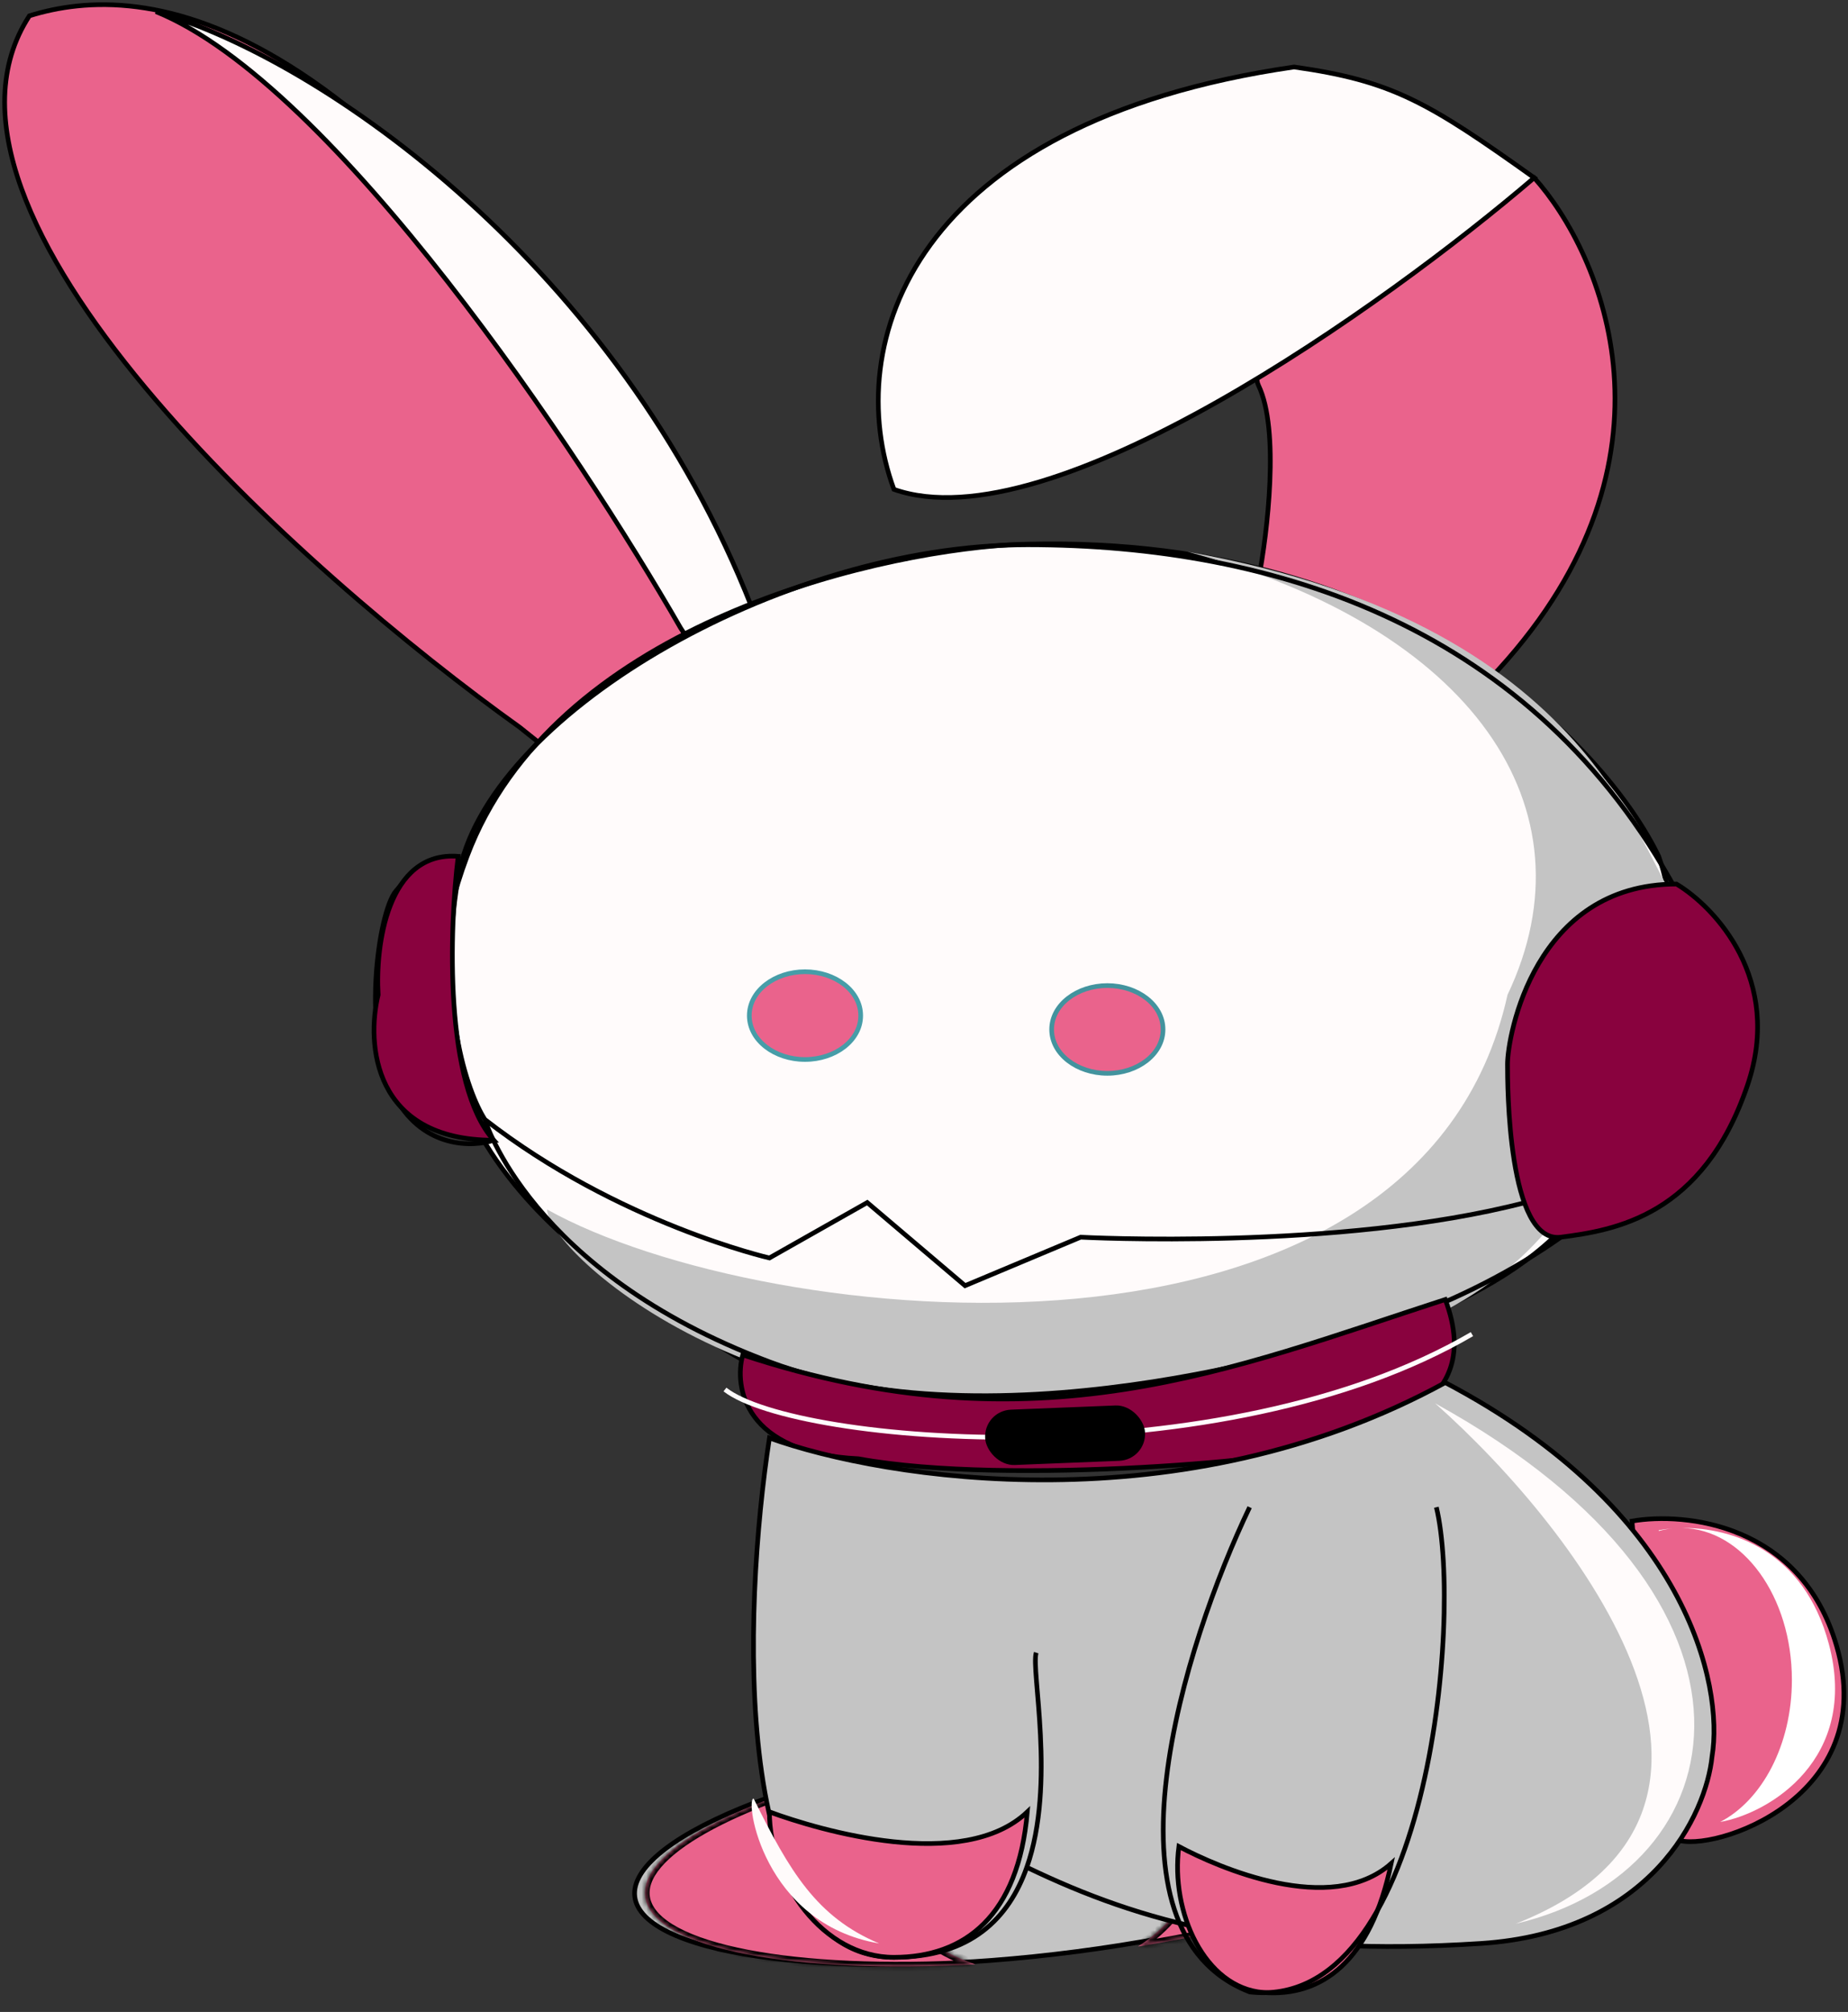 <svg width="396" height="431" viewBox="0 0 396 431" fill="none" xmlns="http://www.w3.org/2000/svg">
<rect x="0" y="0" width="396" height="431" fill="#333333" stroke="none"/>
<path d="M315.538 383.43C316.177 386.394 314.489 389.649 310.556 393.02C306.646 396.371 300.634 399.733 292.949 402.907C277.585 409.252 255.641 414.806 230.761 418.052C205.88 421.298 182.809 421.617 165.627 419.518C157.032 418.468 149.941 416.816 144.841 414.64C139.711 412.452 136.752 409.803 136.113 406.839C135.475 403.874 137.163 400.62 141.096 397.249C145.006 393.897 151.018 390.536 158.703 387.362C174.067 381.017 196.011 375.463 220.891 372.217C245.772 368.971 268.843 368.651 286.025 370.751C294.619 371.801 301.711 373.453 306.811 375.628C311.941 377.817 314.9 380.465 315.538 383.43Z" fill="#C4C4C4" stroke="black"/>
<mask id="path-2-inside-1_1_39" fill="white">
<path fill-rule="evenodd" clip-rule="evenodd" d="M243.837 416.978C254.179 410.392 259.79 399.174 257.26 387.422C255.72 380.27 251.412 374.071 245.45 369.501C285.288 366.904 316.396 372.316 318.76 383.294C321.349 395.319 288.533 409.786 243.837 416.978ZM209.002 420.787C170.442 422.978 140.654 417.565 138.343 406.832C136.263 397.171 157.037 385.933 188.465 378.159C185.336 383.706 184.179 390.154 185.604 396.771C188.021 407.995 197.255 416.875 209.002 420.787Z"/>
</mask>
<path fill-rule="evenodd" clip-rule="evenodd" d="M243.837 416.978C254.179 410.392 259.79 399.174 257.26 387.422C255.72 380.27 251.412 374.071 245.45 369.501C285.288 366.904 316.396 372.316 318.76 383.294C321.349 395.319 288.533 409.786 243.837 416.978ZM209.002 420.787C170.442 422.978 140.654 417.565 138.343 406.832C136.263 397.171 157.037 385.933 188.465 378.159C185.336 383.706 184.179 390.154 185.604 396.771C188.021 407.995 197.255 416.875 209.002 420.787Z" fill="#EA638C"/>
<path d="M257.26 387.422L258.237 387.212L258.237 387.212L257.26 387.422ZM243.837 416.978L243.299 416.135L243.995 417.965L243.837 416.978ZM245.45 369.501L245.385 368.503L242.73 368.676L244.842 370.295L245.45 369.501ZM318.76 383.294L317.782 383.504L318.76 383.294ZM209.002 420.787L209.059 421.785L209.318 419.838L209.002 420.787ZM138.343 406.832L137.366 407.043L137.366 407.043L138.343 406.832ZM188.465 378.159L189.336 378.65L190.474 376.631L188.224 377.188L188.465 378.159ZM185.604 396.771L184.627 396.981L184.627 396.981L185.604 396.771ZM256.282 387.633C258.711 398.913 253.347 409.737 243.299 416.135L244.374 417.822C255.012 411.048 260.869 399.435 258.237 387.212L256.282 387.633ZM244.842 370.295C250.644 374.742 254.799 380.746 256.282 387.633L258.237 387.212C256.64 379.795 252.18 373.399 246.059 368.707L244.842 370.295ZM245.516 370.499C265.384 369.204 283.032 369.909 295.977 372.29C302.455 373.482 307.702 375.083 311.449 377.03C315.228 378.992 317.286 381.198 317.782 383.504L319.737 383.083C319.052 379.9 316.335 377.314 312.371 375.255C308.376 373.18 302.913 371.533 296.339 370.323C283.179 367.903 265.355 367.201 245.385 368.503L245.516 370.499ZM317.782 383.504C318.317 385.987 317.073 388.808 313.751 391.885C310.455 394.938 305.311 398.046 298.622 401.035C285.259 407.008 265.972 412.403 243.678 415.991L243.995 417.965C266.397 414.361 285.866 408.927 299.438 402.861C306.217 399.832 311.585 396.618 315.11 393.352C318.61 390.11 320.497 386.613 319.737 383.083L317.782 383.504ZM208.945 419.788C189.715 420.881 172.717 420.074 160.269 417.674C154.04 416.473 149.003 414.883 145.406 412.966C141.783 411.035 139.806 408.875 139.321 406.622L137.366 407.043C138.036 410.155 140.649 412.697 144.466 414.731C148.31 416.78 153.563 418.418 159.89 419.638C172.554 422.08 189.729 422.884 209.059 421.785L208.945 419.788ZM139.321 406.622C138.891 404.625 139.604 402.42 141.641 400.016C143.678 397.61 146.948 395.126 151.329 392.659C160.081 387.732 173.036 383.006 188.705 379.129L188.224 377.188C172.466 381.086 159.319 385.866 150.348 390.916C145.867 393.439 142.369 396.061 140.114 398.723C137.858 401.386 136.755 404.209 137.366 407.043L139.321 406.622ZM186.582 396.56C185.211 390.193 186.321 383.994 189.336 378.65L187.594 377.667C184.35 383.417 183.148 390.114 184.627 396.981L186.582 396.56ZM209.318 419.838C197.829 416.012 188.909 407.366 186.582 396.56L184.627 396.981C187.134 408.624 196.68 417.737 208.686 421.735L209.318 419.838Z" fill="black" mask="url(#path-2-inside-1_1_39)"/>
<path d="M6.299 3.388C-21.181 45.64 64.895 122.6 111.368 155.799C151.106 187.991 215.629 227.025 155.82 125.618C81.059 -1.139 30.545 -4.157 6.299 3.388Z" fill="#EA638C" stroke="black"/>
<path d="M269.683 82.582C274.257 92.075 271.589 114.225 269.683 124.114C269.683 149.33 279.973 188.489 321.133 143.397C362.293 98.305 343.365 54.399 328.755 38.083C307.159 48.96 265.11 73.088 269.683 82.582Z" fill="#EA638C" stroke="black"/>
<path d="M33.394 2.483C71.505 17.91 124.226 96.92 145.822 134.497C160.431 157.241 183.933 188.193 161.067 130.047C132.483 57.365 69.6 12.866 33.394 2.483Z" fill="#FFFBFB"/>
<path d="M191.556 104.831C225.093 116.697 296.996 65.276 328.755 38.083C305.889 21.766 298.267 17.316 277.305 14.35C195.367 26.216 180.122 73.682 191.556 104.831Z" fill="#FFFBFB"/>
<path d="M33.394 2.483C71.505 17.91 124.226 96.92 145.822 134.497C160.431 157.241 183.933 188.193 161.067 130.047C132.483 57.365 69.6 12.866 33.394 2.483Z" stroke="black"/>
<path d="M191.556 104.831C225.093 116.697 296.996 65.276 328.755 38.083C305.889 21.766 298.267 17.316 277.305 14.35C195.367 26.216 180.122 73.682 191.556 104.831Z" stroke="black"/>
<path d="M100.089 183.446C118.382 134.794 185.204 118.675 216.328 116.697C300.172 113.138 344 159.713 355.433 183.446C360.515 197.785 363.437 233.878 334.472 263.544C298.267 300.627 183.933 306.56 157.256 290.244C130.578 273.927 77.222 244.261 100.089 183.446Z" fill="#FFFBFB" stroke="black"/>
<path d="M323.039 213.112C303.983 299.143 164.243 285.299 117.239 259.094C117.239 267.994 164.878 312.493 244.911 299.143C330.661 284.84 340.189 265.028 361.15 195.312C351.622 187.896 345.905 134.497 254.439 118.181C315.417 134.497 342.094 173.063 323.039 213.112Z" fill="#C4C4C4"/>
<path d="M103.9 239.811C132.483 262.061 164.878 269.477 164.878 269.477L185.839 257.611L206.8 275.411L231.572 265.028C231.572 265.028 286.833 267.994 326.85 257.611M103.9 239.811C103.9 239.811 113.428 272.444 164.878 291.727C216.328 311.01 290.644 285.794 290.644 285.794C290.644 285.794 313.511 279.861 334.472 265.028M103.9 239.811C100.089 233.878 93.61 215.189 98.183 187.896C103.9 153.78 166.783 116.697 220.139 116.697C273.494 116.697 328.755 134.497 359.244 190.863" stroke="black"/>
<path d="M374.489 232.395C382.111 209.849 367.502 194.324 359.244 189.379C328.755 189.379 323.039 222.012 323.039 227.945C323.039 232.14 323.039 266.511 334.472 265.028C345.905 263.544 364.961 260.578 374.489 232.395Z" fill="#89023E"/>
<path d="M105.806 244.261C101.359 245.745 90.942 246.041 84.844 235.362C77.222 222.012 81.033 195.312 84.844 190.863C88.656 186.413 90.561 183.446 98.183 183.446M359.244 189.379C367.502 194.324 382.111 209.849 374.489 232.395C364.961 260.578 345.905 263.544 334.472 265.028C323.039 266.511 323.039 232.14 323.039 227.945C323.039 222.012 328.755 189.379 359.244 189.379Z" stroke="black"/>
<path d="M105.806 244.261C95.134 232.395 96.278 198.773 98.183 183.446C82.939 182.259 80.398 202.729 81.033 213.112C78.493 223.495 79.89 244.261 105.806 244.261Z" fill="#89023E"/>
<path d="M183.933 312.493C159.542 311.307 157.256 297.166 159.161 290.244C222.044 311.01 263.967 293.21 309.7 278.377C319.228 303.593 290.644 306.56 284.928 309.527C279.211 312.493 216.328 318.426 183.933 312.493Z" fill="#89023E"/>
<path d="M105.806 244.261C95.134 232.395 96.278 198.773 98.183 183.446C82.939 182.259 80.398 202.729 81.033 213.112C78.493 223.495 79.89 244.261 105.806 244.261Z" stroke="black"/>
<path d="M183.933 312.493C159.542 311.307 157.256 297.166 159.161 290.244C222.044 311.01 263.967 293.21 309.7 278.377C319.228 303.593 290.644 306.56 284.928 309.527C279.211 312.493 216.328 318.426 183.933 312.493Z" stroke="black"/>
<path d="M172.5 226.962C178.967 226.962 184.433 222.863 184.433 217.562C184.433 212.261 178.967 208.162 172.5 208.162C166.033 208.162 160.567 212.261 160.567 217.562C160.567 222.863 166.033 226.962 172.5 226.962Z" fill="#EA638C" stroke="#479DA8"/>
<path d="M237.289 229.928C243.756 229.928 249.222 225.829 249.222 220.529C249.222 215.228 243.756 211.129 237.289 211.129C230.822 211.129 225.355 215.228 225.355 220.529C225.355 225.829 230.822 229.928 237.289 229.928Z" fill="#EA638C" stroke="#43939E"/>
<path d="M393.544 352.542C385.922 326.436 361.15 323.865 349.717 325.843C351.622 346.609 351.622 391.108 359.244 394.075C366.867 397.041 403.072 385.175 393.544 352.542Z" fill="#EA638C" stroke="black"/>
<path d="M191.556 419.291C156.493 419.291 159.161 345.126 164.878 308.043C189.65 316.943 253.295 327.03 309.7 296.177C361.531 323.47 369.407 360.948 366.867 376.275C365.596 388.636 353.909 413.951 317.322 416.324C271.589 419.291 244.693 411.874 220.03 400.008C216.218 410.845 208.091 419.291 191.556 419.291Z" fill="#C4C4C4"/>
<path d="M222.044 354.026C220.858 357.72 226.321 382.121 220.03 400.008M220.03 400.008C216.218 410.845 208.091 419.291 191.556 419.291C156.493 419.291 159.161 345.126 164.878 308.043C189.65 316.943 253.295 327.03 309.7 296.177C361.531 323.47 369.407 360.948 366.867 376.275C365.596 388.636 353.909 413.951 317.322 416.324C271.589 419.291 244.693 411.874 220.03 400.008Z" stroke="black"/>
<path d="M220.139 388.142C206.419 401.195 175.676 392.097 164.878 388.142C164.878 402.975 176.311 419.291 191.556 419.291C206.8 419.291 218.233 410.391 220.139 388.142Z" fill="#EA638C" stroke="black"/>
<path d="M298.11 399.196C285.183 410.659 261.011 400.016 252.616 395.558C250.762 409.611 258.135 425.821 270.685 426.825C283.235 427.828 293.76 420.149 298.11 399.196Z" fill="#EA638C" stroke="black"/>
<path d="M267.778 322.876C253.804 352.048 234.24 413.654 267.778 426.707C305.889 431.157 313.511 346.609 307.794 322.876" stroke="black"/>
<path d="M155.35 297.66C170.594 309.527 262.061 316.943 315.417 285.794" stroke="#FFFCFC"/>
<rect width="34.282" height="11.877" rx="5.938" transform="matrix(0.999 -0.04 0.067 0.998 210.712 302.212)" fill="black"/>
<path d="M161.493 385.283C159.571 385.283 163.414 412.091 188.396 416.324C174.944 410.68 169.179 400.804 161.493 385.283Z" fill="#FFFBFB"/>
<path d="M307.541 300.627C338.289 327.905 384.794 388.388 324.837 412.091C372.879 400.804 384.409 342.955 307.541 300.627Z" fill="#FFFBFB"/>
<path fill-rule="evenodd" clip-rule="evenodd" d="M360.463 327.328C370.896 327.211 386.528 331.98 391.905 352.204C398.433 376.76 379.16 388.449 368.607 390.298C377.59 385.649 383.976 373.775 383.976 359.86C383.976 342.017 373.474 327.528 360.463 327.328ZM358.374 327.42C357.31 327.502 356.323 327.634 355.433 327.804C355.438 327.86 355.443 327.916 355.447 327.973C356.403 327.708 357.38 327.522 358.374 327.42Z" fill="white"/>
</svg>
